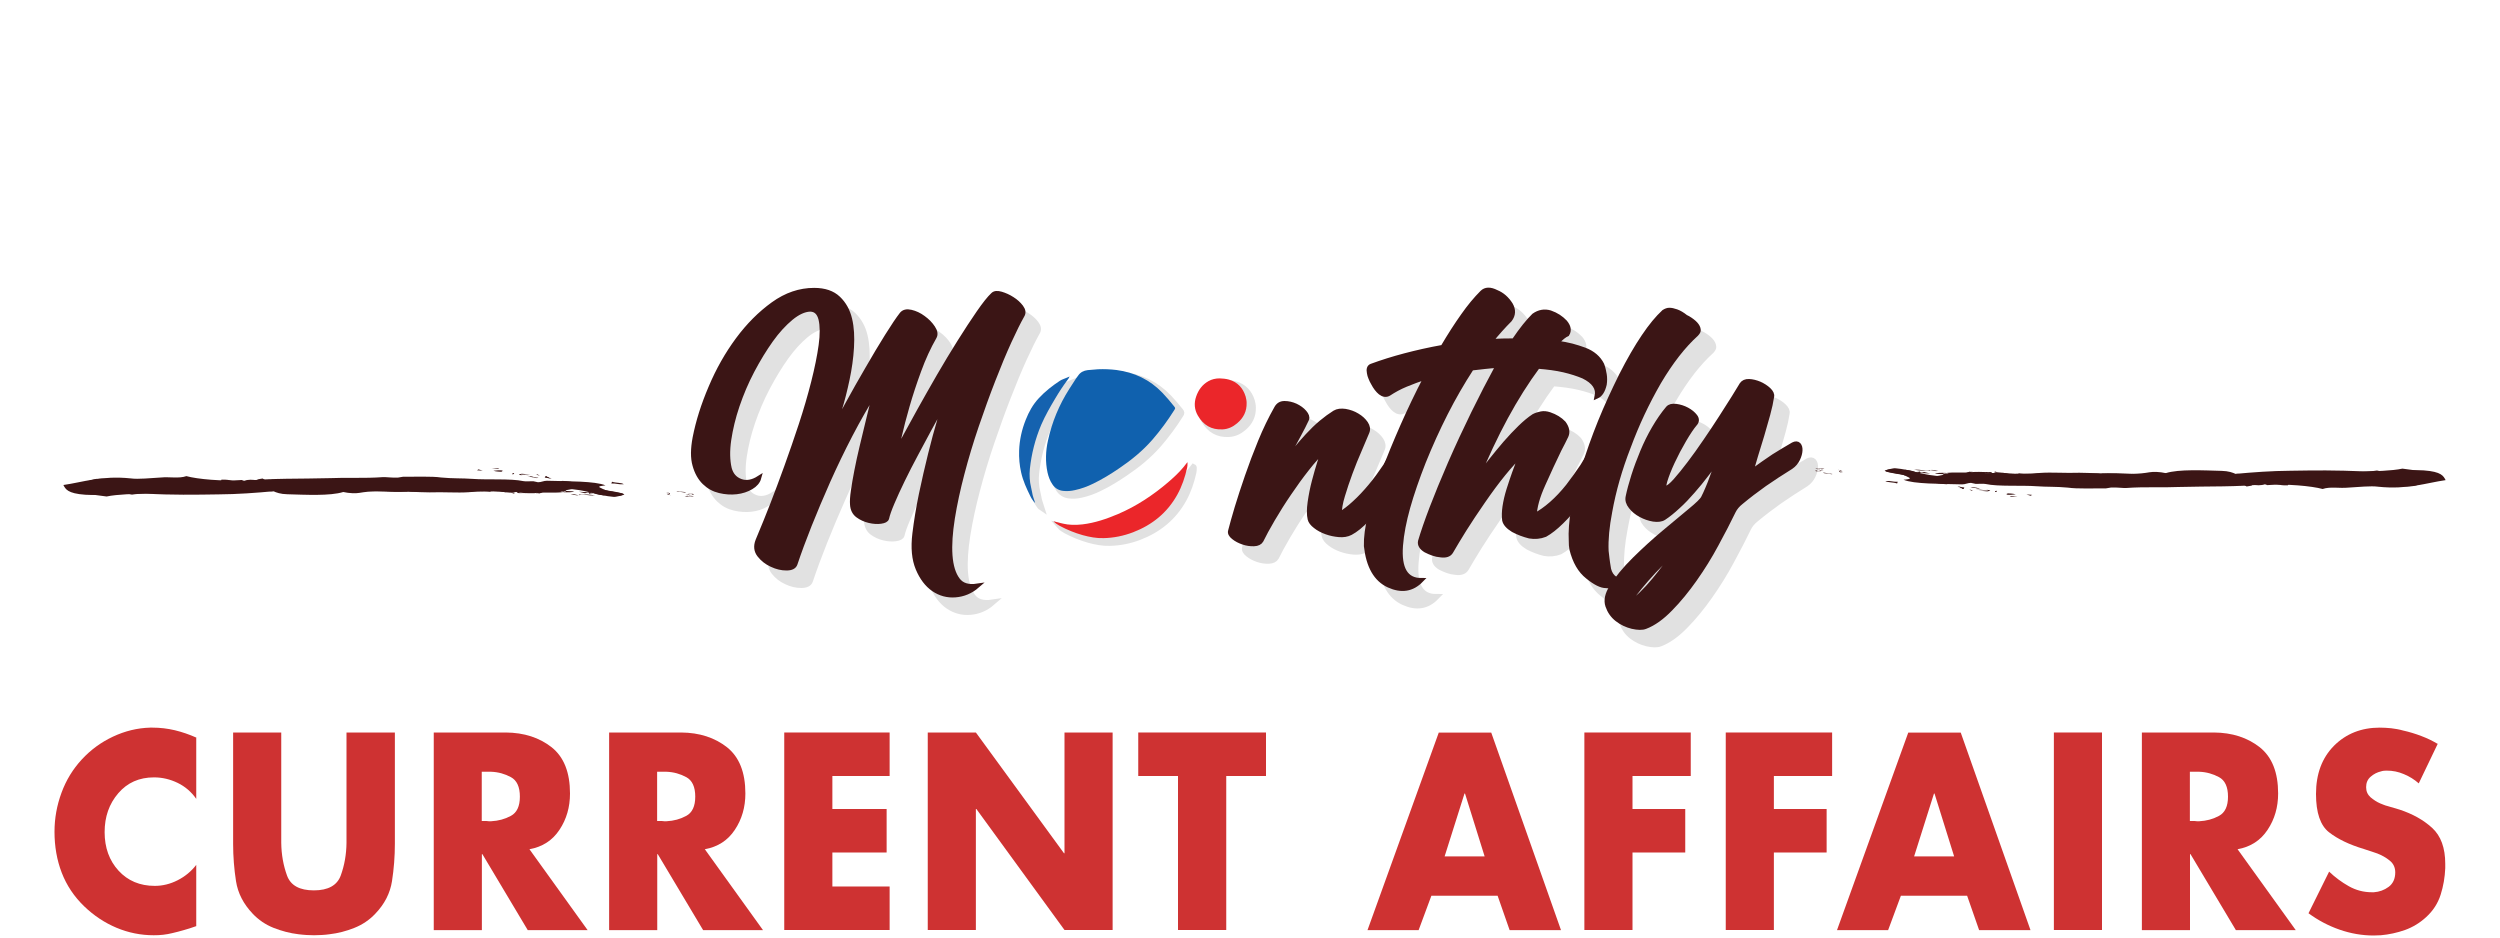 <svg version="1.1" id="Layer_1" xmlns="http://www.w3.org/2000/svg" xmlns:xlink="http://www.w3.org/1999/xlink" x="0px" y="0px"
     viewBox="0 0 200 75" style="enable-background:new 0 0 200 50;" xml:space="preserve">
<style type="text/css">
	.st0{fill:#CE3232;stroke:#CE3232;stroke-width:0.8`82;stroke-linecap:round;stroke-linejoin:round;stroke-miterlimit:10;}
	.st1{opacity:0.12;}
	.st2{stroke:#000000;stroke-width:0.478;stroke-miterlimit:10;}
	.st3{fill:#3B1515;stroke:#3B1515;stroke-width:0.359;stroke-miterlimit:10;}
	.st4{fill:#1061AE;}
	.st5{fill:#EB262A;}
	.st6{fill:#1562AF;}
	.st7{fill:#3B1515;}
</style>
    <g>
	<g>
		<path class="st0" d="M15.7,58.98v4.93c-0.39-0.56-0.89-0.99-1.49-1.28c-0.6-0.29-1.23-0.44-1.89-0.44c-1.18,0-2.13,0.42-2.86,1.27
			c-0.73,0.85-1.09,1.88-1.09,3.11c0,1.24,0.37,2.27,1.11,3.08c0.74,0.81,1.71,1.22,2.9,1.22c0.63,0,1.24-0.15,1.83-0.45
			c0.59-0.3,1.09-0.71,1.49-1.23v4.9c-0.35,0.13-0.69,0.23-1,0.32c-0.31,0.09-0.62,0.17-0.92,0.24c-0.24,0.06-0.47,0.1-0.72,0.13
			c-0.24,0.03-0.49,0.04-0.76,0.04c-1.03,0-2.03-0.2-2.98-0.6c-0.95-0.4-1.81-0.97-2.58-1.71c-0.81-0.78-1.41-1.68-1.8-2.69
			c-0.39-1.01-0.58-2.11-0.58-3.28c0-1.08,0.19-2.12,0.56-3.12c0.37-1.01,0.91-1.89,1.62-2.66c0.71-0.77,1.54-1.38,2.5-1.83
			c0.96-0.45,1.94-0.69,2.97-0.72c0.03,0,0.06,0,0.09,0c0.03,0,0.06,0,0.09,0c0.62,0,1.21,0.07,1.8,0.21
			c0.58,0.14,1.16,0.34,1.72,0.59V58.98z"/>
        <path class="st0" d="M31.59,58.6v8.89c0,1.03-0.08,2.03-0.23,3c-0.15,0.96-0.59,1.83-1.33,2.6c-0.47,0.5-1.03,0.88-1.68,1.14
			c-0.65,0.26-1.31,0.43-1.99,0.51c-0.21,0.03-0.42,0.05-0.63,0.06c-0.21,0.01-0.41,0.02-0.61,0.02c-0.2,0-0.4-0.01-0.61-0.02
			c-0.21-0.01-0.42-0.04-0.63-0.06c-0.68-0.08-1.35-0.26-1.99-0.51c-0.65-0.26-1.21-0.64-1.68-1.14c-0.73-0.77-1.18-1.63-1.33-2.6
			c-0.15-0.96-0.23-1.96-0.23-2.98V58.6h3.85v8.32c0,0.1,0,0.19,0,0.26c0,0.08,0,0.16,0,0.24c0.01,0.95,0.17,1.82,0.46,2.62
			c0.29,0.8,1.01,1.19,2.15,1.19c1.14,0,1.86-0.4,2.15-1.19c0.29-0.8,0.45-1.67,0.46-2.62c0-0.08,0-0.16,0-0.24
			c0-0.08,0-0.16,0-0.24V58.6H31.59z"/>
        <path class="st0" d="M42.35,67.93l4.66,6.48h-4.79l-3.63-6.08h-0.04v6.08h-3.85V58.6h5.76c1.47,0.01,2.69,0.41,3.67,1.18
			c0.98,0.78,1.47,2.01,1.47,3.7c0,1.09-0.28,2.06-0.84,2.9c-0.56,0.85-1.36,1.37-2.41,1.56V67.93z M38.54,65.68h0.37
			c0.07,0.01,0.13,0.02,0.2,0.02c0.07,0,0.12,0,0.18,0c0.58-0.03,1.1-0.17,1.58-0.43c0.48-0.26,0.72-0.77,0.72-1.54
			c0-0.78-0.24-1.3-0.72-1.56c-0.48-0.26-1.01-0.41-1.58-0.43c-0.05,0-0.11,0-0.18,0c-0.07,0-0.13,0-0.2,0h-0.37V65.68z"/>
        <path class="st0" d="M56.38,67.93l4.66,6.48h-4.79l-3.63-6.08h-0.04v6.08h-3.85V58.6h5.76c1.47,0.01,2.69,0.41,3.67,1.18
			c0.98,0.78,1.47,2.01,1.47,3.7c0,1.09-0.28,2.06-0.84,2.9c-0.56,0.85-1.36,1.37-2.41,1.56V67.93z M52.57,65.68h0.37
			c0.07,0.01,0.13,0.02,0.2,0.02c0.07,0,0.12,0,0.18,0c0.58-0.03,1.1-0.17,1.58-0.43c0.48-0.26,0.72-0.77,0.72-1.54
			c0-0.78-0.24-1.3-0.72-1.56c-0.48-0.26-1.01-0.41-1.58-0.43c-0.05,0-0.11,0-0.18,0c-0.07,0-0.13,0-0.2,0h-0.37V65.68z"/>
        <path class="st0" d="M66.59,62.08v2.64h4.34v3.48h-4.34v2.72h4.58v3.48h-8.43V58.6h8.43v3.48H66.59z"/>
        <path class="st0" d="M74.22,58.6h3.85l7.05,9.66h0.04V58.6h3.85v15.8h-3.85l-7.05-9.68h-0.04v9.68h-3.85V58.6z"/>
        <path class="st0" d="M98.09,74.4h-3.85V62.08h-3.18V58.6h10.22v3.48h-3.18V74.4z"/>
        <path class="st0" d="M114.51,71.66l-1.02,2.75h-4.09l5.7-15.8h4.2l5.58,15.8h-4.11l-0.96-2.75H114.51z M117.2,63.48h-0.04
			l-1.59,5.03h3.2L117.2,63.48z"/>
        <path class="st0" d="M130.6,62.08v2.64h4.22v3.48h-4.22v6.2h-3.85V58.6h8.51v3.48H130.6z"/>
        <path class="st0" d="M141.91,62.08v2.64h4.22v3.48h-4.22v6.2h-3.85V58.6h8.51v3.48H141.91z"/>
        <path class="st0" d="M152.07,71.66l-1.02,2.75h-4.09l5.7-15.8h4.2l5.58,15.8h-4.11l-0.96-2.75H152.07z M154.76,63.48h-0.04
			l-1.59,5.03h3.2L154.76,63.48z"/>
        <path class="st0" d="M168.16,74.4h-3.85V58.6h3.85V74.4z"/>
        <path class="st0" d="M179,67.93l4.66,6.48h-4.79l-3.63-6.08h-0.04v6.08h-3.85V58.6h5.76c1.47,0.01,2.69,0.41,3.67,1.18
			c0.98,0.78,1.47,2.01,1.47,3.7c0,1.09-0.28,2.06-0.84,2.9c-0.56,0.85-1.36,1.37-2.41,1.56V67.93z M175.19,65.68h0.37
			c0.07,0.01,0.13,0.02,0.2,0.02c0.07,0,0.12,0,0.18,0c0.58-0.03,1.1-0.17,1.58-0.43c0.48-0.26,0.72-0.77,0.72-1.54
			c0-0.78-0.24-1.3-0.72-1.56c-0.48-0.26-1.01-0.41-1.58-0.43c-0.05,0-0.11,0-0.18,0c-0.07,0-0.13,0-0.2,0h-0.37V65.68z"/>
        <path class="st0" d="M195.03,59.48l-1.53,3.19c-0.35-0.31-0.75-0.56-1.19-0.74c-0.44-0.19-0.89-0.28-1.37-0.28
			c-0.07,0-0.14,0-0.22,0.01c-0.08,0.01-0.16,0.02-0.24,0.05c-0.3,0.07-0.58,0.21-0.82,0.42c-0.25,0.21-0.37,0.49-0.37,0.84
			c0,0.34,0.12,0.6,0.35,0.81c0.24,0.2,0.49,0.37,0.77,0.49c0.1,0.04,0.21,0.08,0.3,0.12c0.1,0.04,0.19,0.07,0.28,0.09l0.98,0.29
			c1.03,0.34,1.9,0.82,2.6,1.46c0.7,0.64,1.05,1.6,1.05,2.88c0,0.06,0,0.11,0,0.17c0,0.06,0,0.11,0,0.17
			c-0.03,0.73-0.15,1.44-0.37,2.13c-0.22,0.69-0.61,1.29-1.16,1.79c-0.5,0.46-1.06,0.8-1.69,1.03c-0.63,0.22-1.27,0.36-1.93,0.42
			c-0.1,0-0.21,0-0.3,0.01c-0.1,0.01-0.19,0.01-0.28,0.01c-0.93,0-1.84-0.16-2.73-0.47c-0.89-0.31-1.72-0.75-2.48-1.31l1.65-3.33
			c0.48,0.46,1.01,0.85,1.58,1.17c0.57,0.32,1.18,0.48,1.84,0.48c0.03,0,0.05,0,0.08,0c0.03,0,0.05,0,0.08,0
			c0.43-0.03,0.83-0.17,1.18-0.43c0.35-0.26,0.53-0.65,0.53-1.16c0-0.39-0.15-0.71-0.44-0.94c-0.29-0.24-0.63-0.43-0.99-0.57
			c-0.16-0.06-0.31-0.11-0.47-0.16c-0.16-0.05-0.3-0.09-0.43-0.14c-0.03-0.01-0.06-0.02-0.09-0.03c-0.03-0.01-0.06-0.02-0.09-0.03
			c-1.17-0.35-2.1-0.8-2.79-1.34c-0.69-0.54-1.04-1.56-1.04-3.06c0-1.61,0.48-2.89,1.44-3.86c0.96-0.96,2.18-1.45,3.66-1.45
			c0.3,0,0.61,0.02,0.92,0.05c0.31,0.04,0.63,0.09,0.94,0.18c0.5,0.11,0.99,0.26,1.46,0.44c0.48,0.18,0.91,0.39,1.31,0.63V59.48z"/>
	</g>
</g>
    <g>
	<g>
		<g class="st1">
			<g>
				<path class="st2" d="M79.36,48.21c-0.52,0.45-1.11,0.69-1.75,0.74c-0.64,0.05-1.22-0.11-1.75-0.47
					c-0.52-0.36-0.94-0.91-1.25-1.65c-0.31-0.74-0.4-1.67-0.26-2.8c0.12-0.99,0.29-2.04,0.52-3.15c0.23-1.11,0.48-2.17,0.73-3.19
					c0.25-1.02,0.5-1.93,0.74-2.74c0.24-0.81,0.44-1.4,0.6-1.79c-0.1,0.16-0.28,0.47-0.54,0.93c-0.26,0.47-0.56,1.01-0.89,1.62
					c-0.33,0.61-0.68,1.27-1.06,1.98c-0.38,0.71-0.73,1.39-1.05,2.05c-0.32,0.66-0.6,1.26-0.83,1.81c-0.23,0.54-0.38,0.96-0.44,1.25
					c-0.04,0.14-0.2,0.22-0.48,0.26c-0.28,0.04-0.59,0.02-0.93-0.06c-0.34-0.08-0.65-0.22-0.92-0.42c-0.27-0.2-0.42-0.5-0.44-0.89
					c-0.02-0.25,0-0.62,0.07-1.09c0.07-0.48,0.16-1.01,0.28-1.62c0.12-0.6,0.25-1.23,0.41-1.88c0.16-0.65,0.31-1.27,0.45-1.87
					c0.15-0.59,0.28-1.13,0.39-1.6c0.12-0.48,0.21-0.83,0.29-1.06c-0.72,1.15-1.4,2.34-2.04,3.57c-0.64,1.23-1.23,2.46-1.78,3.69
					c-0.54,1.22-1.04,2.4-1.49,3.53c-0.45,1.13-0.83,2.16-1.14,3.09c-0.08,0.23-0.31,0.35-0.7,0.35s-0.78-0.09-1.18-0.28
					c-0.4-0.18-0.73-0.44-0.99-0.77c-0.26-0.33-0.31-0.72-0.13-1.17c0.45-1.07,0.84-2.04,1.18-2.91c0.34-0.87,0.71-1.87,1.11-2.97
					c0.4-1.11,0.79-2.24,1.17-3.39c0.38-1.16,0.71-2.29,0.99-3.39s0.48-2.09,0.6-2.96c0.12-0.86,0.11-1.56-0.01-2.08
					c-0.13-0.52-0.41-0.79-0.86-0.79c-0.47,0.02-0.97,0.25-1.52,0.7c-0.54,0.45-1.08,1.03-1.6,1.76s-1.02,1.55-1.5,2.46
					c-0.48,0.91-0.87,1.84-1.19,2.78c-0.32,0.94-0.54,1.86-0.67,2.74c-0.13,0.88-0.11,1.65,0.04,2.29c0.14,0.51,0.43,0.84,0.89,1.01
					c0.46,0.17,0.95,0.08,1.47-0.25c-0.08,0.29-0.29,0.54-0.63,0.74c-0.34,0.2-0.73,0.33-1.17,0.38c-0.44,0.05-0.89,0.02-1.35-0.09
					c-0.47-0.11-0.87-0.33-1.22-0.67c-0.35-0.34-0.61-0.8-0.77-1.38c-0.17-0.58-0.16-1.32,0.01-2.21c0.25-1.28,0.67-2.62,1.27-4.02
					c0.59-1.4,1.31-2.67,2.16-3.82c0.85-1.15,1.79-2.09,2.83-2.84c1.04-0.75,2.13-1.12,3.28-1.12c0.84,0,1.48,0.22,1.94,0.66
					c0.46,0.44,0.76,0.99,0.92,1.66c0.16,0.67,0.2,1.43,0.15,2.27c-0.06,0.85-0.17,1.69-0.35,2.54c-0.18,0.85-0.38,1.65-0.61,2.4
					c-0.23,0.76-0.44,1.39-0.61,1.89c0.31-0.62,0.72-1.4,1.24-2.33c0.51-0.93,1.04-1.87,1.59-2.81c0.54-0.94,1.06-1.81,1.56-2.61
					c0.5-0.8,0.89-1.38,1.18-1.75c0.16-0.19,0.4-0.25,0.74-0.17c0.34,0.08,0.67,0.23,0.99,0.47c0.32,0.23,0.58,0.5,0.77,0.79
					c0.19,0.29,0.23,0.53,0.12,0.73c-0.47,0.82-0.88,1.71-1.24,2.7c-0.36,0.98-0.67,1.92-0.93,2.83c-0.26,0.9-0.47,1.71-0.63,2.42
					c-0.16,0.71-0.27,1.21-0.35,1.5c0.12-0.23,0.35-0.67,0.7-1.31c0.35-0.64,0.76-1.39,1.24-2.26c0.48-0.86,1-1.78,1.56-2.75
					c0.56-0.97,1.12-1.89,1.66-2.75c0.54-0.86,1.05-1.64,1.52-2.32c0.47-0.68,0.85-1.16,1.14-1.43c0.14-0.14,0.35-0.16,0.66-0.07
					c0.3,0.09,0.6,0.22,0.89,0.41c0.29,0.18,0.53,0.4,0.71,0.64c0.18,0.24,0.22,0.46,0.1,0.66c-0.29,0.51-0.64,1.21-1.05,2.11
					c-0.41,0.9-0.84,1.93-1.28,3.07c-0.45,1.15-0.89,2.37-1.33,3.66c-0.44,1.29-0.82,2.56-1.15,3.82c-0.33,1.25-0.59,2.45-0.77,3.58
					c-0.18,1.14-0.25,2.13-0.19,2.97c0.06,0.84,0.26,1.5,0.6,1.95C78.11,48.15,78.64,48.32,79.36,48.21z"/>
                <path class="st2" d="M113.02,36.84c0.06-0.14,0.16-0.19,0.31-0.17c0.15,0.02,0.29,0.07,0.44,0.15c0.15,0.08,0.27,0.17,0.36,0.28
					c0.1,0.11,0.14,0.19,0.12,0.25c-0.27,0.56-0.61,1.19-1.01,1.87c-0.4,0.68-0.83,1.34-1.28,1.97c-0.46,0.63-0.92,1.2-1.4,1.7
					c-0.48,0.51-0.92,0.86-1.33,1.08c-0.27,0.14-0.58,0.19-0.93,0.16c-0.35-0.03-0.69-0.1-1.02-0.22c-0.33-0.12-0.62-0.27-0.87-0.47
					c-0.25-0.19-0.4-0.39-0.44-0.58c-0.08-0.33-0.08-0.78,0-1.34c0.08-0.56,0.19-1.13,0.34-1.69c0.15-0.56,0.29-1.07,0.44-1.53
					c0.15-0.46,0.25-0.75,0.31-0.89c-0.39,0.33-0.83,0.81-1.31,1.43c-0.49,0.62-0.97,1.28-1.44,1.98c-0.48,0.7-0.91,1.39-1.31,2.07
					c-0.4,0.68-0.7,1.24-0.92,1.69c-0.1,0.17-0.29,0.27-0.58,0.28c-0.29,0.01-0.58-0.03-0.87-0.13c-0.29-0.1-0.55-0.23-0.77-0.41
					c-0.22-0.17-0.31-0.35-0.25-0.52c0.12-0.47,0.29-1.08,0.52-1.85c0.23-0.77,0.51-1.6,0.82-2.51c0.31-0.9,0.66-1.83,1.05-2.78
					c0.39-0.95,0.82-1.84,1.28-2.65c0.14-0.27,0.35-0.41,0.66-0.41c0.3,0,0.6,0.07,0.89,0.2c0.29,0.14,0.53,0.31,0.71,0.52
					c0.18,0.21,0.25,0.4,0.19,0.55c-0.19,0.41-0.4,0.82-0.63,1.24c-0.22,0.42-0.44,0.81-0.64,1.17c-0.2,0.36-0.38,0.68-0.52,0.95
					c-0.15,0.27-0.23,0.46-0.25,0.55c0.31-0.45,0.65-0.89,1.01-1.34c0.36-0.45,0.72-0.86,1.08-1.25c0.36-0.39,0.72-0.74,1.09-1.05
					c0.37-0.31,0.73-0.57,1.08-0.79c0.23-0.14,0.52-0.17,0.86-0.12c0.34,0.06,0.66,0.17,0.95,0.35c0.29,0.17,0.52,0.38,0.69,0.63
					c0.16,0.24,0.2,0.48,0.1,0.71c-0.16,0.39-0.36,0.87-0.61,1.44c-0.25,0.57-0.5,1.18-0.73,1.81c-0.23,0.63-0.44,1.24-0.61,1.82
					c-0.18,0.58-0.26,1.08-0.26,1.49c0.37-0.21,0.77-0.51,1.19-0.9c0.43-0.39,0.85-0.84,1.27-1.34c0.42-0.5,0.82-1.05,1.21-1.63
					C112.36,38.01,112.71,37.43,113.02,36.84z"/>
                <path class="st2" d="M128.67,37.13c0.14-0.17,0.3-0.23,0.5-0.17c0.19,0.02,0.38,0.12,0.55,0.29c0.16,0.17,0.2,0.37,0.15,0.58
					c-0.27,0.58-0.6,1.18-0.98,1.79c-0.38,0.61-0.83,1.24-1.35,1.88c-0.51,0.62-0.99,1.16-1.44,1.6c-0.46,0.45-0.89,0.79-1.3,1.02
					c-0.41,0.16-0.83,0.19-1.25,0.12c-0.47-0.12-0.9-0.28-1.31-0.5c-0.41-0.25-0.64-0.51-0.7-0.79c-0.04-0.33-0.03-0.69,0.03-1.09
					c0.06-0.4,0.16-0.85,0.32-1.36c0.16-0.5,0.31-0.95,0.45-1.34c0.15-0.39,0.28-0.74,0.39-1.05c0.04-0.1,0.07-0.17,0.1-0.23
					c0.03-0.06,0.04-0.12,0.04-0.17c-0.87,0.82-1.88,2.06-3.03,3.73c-0.58,0.84-1.08,1.59-1.5,2.26c-0.42,0.67-0.77,1.26-1.06,1.76
					c-0.14,0.25-0.42,0.35-0.84,0.29c-0.21-0.02-0.42-0.06-0.61-0.13c-0.19-0.07-0.39-0.15-0.58-0.25c-0.35-0.21-0.5-0.46-0.44-0.73
					c0.43-1.46,1.22-3.54,2.39-6.24c1.2-2.74,2.48-5.34,3.82-7.81c-0.35,0.02-0.7,0.05-1.05,0.09c-0.35,0.04-0.7,0.08-1.05,0.12
					c-0.76,1.17-1.45,2.37-2.08,3.61c-0.63,1.24-1.22,2.54-1.76,3.88c-0.52,1.32-0.94,2.54-1.25,3.64
					c-0.31,1.11-0.51,2.13-0.58,3.06c-0.14,1.85,0.41,2.77,1.63,2.77c-0.72,0.74-1.58,0.87-2.59,0.41
					c-1.03-0.47-1.63-1.52-1.81-3.15c-0.02-0.68,0.09-1.5,0.32-2.45c0.23-0.95,0.57-2.07,1.02-3.35c0.49-1.26,1.01-2.53,1.57-3.8
					c0.56-1.27,1.18-2.57,1.87-3.89c-0.56,0.17-1.1,0.37-1.6,0.58c-0.51,0.21-0.96,0.46-1.37,0.73c-0.21,0.12-0.44,0.09-0.67-0.09
					c-0.21-0.17-0.41-0.43-0.58-0.76c-0.08-0.14-0.15-0.27-0.2-0.41c-0.06-0.14-0.1-0.27-0.12-0.41c-0.06-0.29,0-0.48,0.18-0.55
					c0.84-0.31,1.73-0.59,2.68-0.84c0.95-0.25,1.96-0.48,3.03-0.67c0.56-0.95,1.1-1.79,1.62-2.52c0.51-0.73,1.02-1.34,1.53-1.85
					c0.27-0.27,0.65-0.28,1.14-0.03c0.47,0.19,0.84,0.52,1.14,0.99c0.25,0.43,0.23,0.84-0.06,1.22c-0.51,0.51-1.02,1.08-1.54,1.72
					c0.33-0.02,0.65-0.03,0.96-0.04c0.31-0.01,0.61-0.01,0.9-0.01c0.6-0.89,1.14-1.56,1.6-2.01c0.41-0.29,0.85-0.37,1.31-0.23
					c0.49,0.17,0.88,0.43,1.19,0.76c0.29,0.35,0.35,0.67,0.17,0.96c-0.1,0.04-0.22,0.12-0.36,0.23s-0.31,0.27-0.48,0.47
					c0.45,0.06,0.85,0.14,1.21,0.23c0.36,0.1,0.69,0.2,1.01,0.32c0.66,0.25,1.13,0.65,1.4,1.19c0.1,0.27,0.16,0.53,0.2,0.79
					c0.04,0.25,0.04,0.52,0,0.79c-0.12,0.51-0.32,0.83-0.61,0.96c0.14-0.64-0.22-1.18-1.08-1.6c-0.45-0.19-0.97-0.36-1.57-0.5
					c-0.6-0.14-1.29-0.23-2.07-0.29c-1.79,2.41-3.42,5.42-4.9,9.03c0.7-0.97,1.47-1.94,2.3-2.91c0.41-0.47,0.8-0.88,1.18-1.25
					c0.38-0.37,0.74-0.67,1.09-0.9c0.19-0.1,0.39-0.16,0.6-0.2c0.2-0.04,0.42-0.02,0.66,0.06c0.47,0.16,0.85,0.39,1.14,0.7
					c0.27,0.37,0.34,0.71,0.2,1.02c-0.08,0.16-0.16,0.33-0.25,0.51c-0.09,0.18-0.19,0.38-0.31,0.6c-0.21,0.45-0.43,0.9-0.64,1.35
					c-0.21,0.46-0.43,0.93-0.64,1.41c-0.45,0.99-0.68,1.83-0.7,2.51c0.91-0.49,1.81-1.27,2.68-2.36c0.43-0.56,0.81-1.1,1.15-1.6
					C128.09,38.12,128.39,37.62,128.67,37.13z"/>
                <path class="st2" d="M130.44,48.24c-0.08,0.02-0.18,0.02-0.31,0.01c-0.13-0.01-0.29-0.02-0.48-0.04c-0.37,0-0.86-0.24-1.46-0.73
					c-0.6-0.47-1.03-1.2-1.28-2.21c-0.02-0.1-0.03-0.2-0.04-0.32c-0.01-0.12-0.01-0.23-0.01-0.35c-0.04-0.72,0.02-1.56,0.19-2.54
					c0.17-0.97,0.44-2.07,0.83-3.29c0.37-1.22,0.81-2.45,1.31-3.69c0.5-1.23,1.07-2.47,1.69-3.72c0.62-1.22,1.22-2.26,1.79-3.1
					c0.57-0.85,1.11-1.5,1.62-1.97c0.16-0.1,0.3-0.15,0.44-0.15c0.16,0,0.34,0.04,0.57,0.12c0.22,0.08,0.47,0.22,0.74,0.44
					l0.18,0.09c0.52,0.31,0.81,0.62,0.84,0.93c0.02,0.1-0.04,0.21-0.17,0.35c-1.03,0.93-2.03,2.21-3,3.85
					c-0.95,1.65-1.76,3.37-2.42,5.16c-0.7,1.79-1.19,3.52-1.49,5.19c-0.23,1.19-0.33,2.23-0.29,3.15c0.02,0.16,0.04,0.35,0.07,0.6
					c0.03,0.24,0.07,0.53,0.13,0.86c0.16,0.66,0.66,1,1.52,1.02C131.13,48.12,130.81,48.24,130.44,48.24z"/>
                <path class="st2" d="M144.63,36.9c0.19-0.1,0.34-0.09,0.44,0.01c0.1,0.11,0.14,0.26,0.13,0.47c-0.01,0.2-0.07,0.43-0.19,0.68
					c-0.12,0.25-0.3,0.47-0.55,0.64c-0.76,0.47-1.46,0.93-2.11,1.38c-0.65,0.46-1.28,0.94-1.88,1.44c-0.27,0.21-0.48,0.46-0.61,0.73
					c-0.39,0.8-0.84,1.68-1.37,2.65c-0.52,0.97-1.1,1.9-1.72,2.78c-0.62,0.88-1.27,1.68-1.95,2.37c-0.68,0.7-1.35,1.18-2.01,1.43
					c-0.25,0.1-0.6,0.09-1.05-0.01c-0.45-0.11-0.85-0.3-1.21-0.58c-0.36-0.28-0.61-0.64-0.76-1.08c-0.15-0.44-0.04-0.94,0.31-1.5
					c0.45-0.72,1.06-1.46,1.84-2.23c0.78-0.77,1.56-1.48,2.35-2.14c0.79-0.66,1.49-1.24,2.1-1.75c0.61-0.5,0.97-0.85,1.06-1.05
					c0.1-0.19,0.21-0.44,0.34-0.74c0.13-0.3,0.25-0.61,0.36-0.93c0.12-0.32,0.23-0.63,0.35-0.93c0.12-0.3,0.2-0.56,0.26-0.77
					c-0.29,0.49-0.63,0.98-1.01,1.47c-0.38,0.5-0.76,0.97-1.15,1.41c-0.39,0.45-0.78,0.86-1.18,1.22c-0.4,0.37-0.77,0.67-1.12,0.9
					c-0.21,0.14-0.5,0.17-0.85,0.12c-0.35-0.06-0.68-0.17-1.01-0.35c-0.32-0.17-0.59-0.39-0.8-0.66c-0.21-0.26-0.29-0.53-0.23-0.8
					c0.1-0.49,0.25-1.04,0.45-1.68c0.2-0.63,0.44-1.27,0.71-1.92c0.27-0.65,0.58-1.28,0.93-1.88c0.35-0.6,0.72-1.14,1.11-1.6
					c0.14-0.16,0.35-0.21,0.66-0.17c0.3,0.04,0.59,0.13,0.87,0.28c0.28,0.15,0.5,0.33,0.66,0.54c0.16,0.21,0.15,0.42-0.03,0.61
					c-0.23,0.27-0.52,0.7-0.86,1.28c-0.34,0.58-0.65,1.17-0.92,1.75c-0.27,0.58-0.47,1.09-0.6,1.52c-0.13,0.43-0.1,0.62,0.07,0.58
					c0.18-0.04,0.43-0.24,0.76-0.61c0.33-0.37,0.7-0.83,1.11-1.37c0.41-0.54,0.84-1.14,1.28-1.79c0.45-0.65,0.86-1.28,1.25-1.88
					c0.39-0.6,0.73-1.14,1.03-1.62c0.3-0.48,0.51-0.82,0.63-1.03c0.12-0.17,0.31-0.26,0.58-0.25c0.27,0.01,0.55,0.08,0.84,0.2
					c0.29,0.13,0.54,0.29,0.74,0.48c0.2,0.19,0.29,0.38,0.25,0.55c-0.06,0.41-0.16,0.88-0.31,1.43c-0.15,0.54-0.31,1.1-0.48,1.68
					c-0.17,0.57-0.34,1.12-0.5,1.63c-0.16,0.52-0.28,0.95-0.38,1.3c0.72-0.52,1.32-0.95,1.81-1.27
					C143.57,37.53,144.09,37.21,144.63,36.9z M131.49,49.72c0.31-0.23,0.64-0.52,0.99-0.86c0.35-0.34,0.69-0.71,1.03-1.12
					c0.34-0.41,0.67-0.83,0.98-1.25c0.31-0.43,0.58-0.85,0.82-1.25c-0.35,0.33-0.74,0.71-1.18,1.15s-0.85,0.87-1.22,1.3
					c-0.38,0.43-0.7,0.83-0.98,1.19C131.66,49.25,131.51,49.53,131.49,49.72z"/>
			</g>
		</g>
        <g>
			<g>
				<path class="st3" d="M78.18,46.87c-0.52,0.45-1.11,0.69-1.75,0.74c-0.64,0.05-1.22-0.11-1.75-0.47
					c-0.52-0.36-0.94-0.91-1.25-1.65c-0.31-0.74-0.4-1.67-0.26-2.8c0.12-0.99,0.29-2.04,0.52-3.15c0.23-1.11,0.48-2.17,0.73-3.19
					c0.25-1.02,0.5-1.93,0.74-2.74c0.24-0.81,0.44-1.4,0.6-1.79c-0.1,0.16-0.28,0.47-0.54,0.93c-0.26,0.47-0.56,1.01-0.89,1.62
					c-0.33,0.61-0.68,1.27-1.06,1.98c-0.38,0.71-0.73,1.39-1.05,2.05c-0.32,0.66-0.6,1.26-0.83,1.81c-0.23,0.54-0.38,0.96-0.44,1.25
					c-0.04,0.14-0.2,0.22-0.48,0.26c-0.28,0.04-0.59,0.02-0.93-0.06c-0.34-0.08-0.65-0.22-0.92-0.42c-0.27-0.2-0.42-0.5-0.44-0.89
					c-0.02-0.25,0-0.62,0.07-1.09c0.07-0.48,0.16-1.01,0.28-1.62c0.12-0.6,0.25-1.23,0.41-1.88c0.16-0.65,0.31-1.27,0.45-1.87
					c0.15-0.59,0.28-1.13,0.39-1.6c0.12-0.48,0.21-0.83,0.29-1.06c-0.72,1.15-1.4,2.34-2.04,3.57c-0.64,1.23-1.23,2.46-1.78,3.69
					c-0.54,1.22-1.04,2.4-1.49,3.53c-0.45,1.13-0.83,2.16-1.14,3.09c-0.08,0.23-0.31,0.35-0.7,0.35c-0.39,0-0.78-0.09-1.18-0.28
					c-0.4-0.18-0.73-0.44-0.99-0.77c-0.26-0.33-0.31-0.72-0.13-1.17c0.45-1.07,0.84-2.04,1.18-2.91c0.34-0.87,0.71-1.87,1.11-2.97
					c0.4-1.11,0.79-2.24,1.17-3.39c0.38-1.16,0.71-2.29,0.99-3.39c0.28-1.11,0.48-2.09,0.6-2.96c0.12-0.86,0.11-1.56-0.01-2.08
					c-0.13-0.52-0.41-0.79-0.86-0.79c-0.47,0.02-0.97,0.25-1.52,0.7c-0.54,0.45-1.08,1.03-1.6,1.76c-0.52,0.73-1.02,1.55-1.5,2.46
					c-0.48,0.91-0.87,1.84-1.19,2.78c-0.32,0.94-0.54,1.86-0.67,2.74c-0.13,0.88-0.11,1.65,0.04,2.29c0.14,0.51,0.43,0.84,0.89,1.01
					c0.46,0.17,0.95,0.08,1.47-0.25c-0.08,0.29-0.29,0.54-0.63,0.74c-0.34,0.2-0.73,0.33-1.17,0.38c-0.44,0.05-0.89,0.02-1.35-0.09
					c-0.47-0.11-0.87-0.33-1.22-0.67c-0.35-0.34-0.61-0.8-0.77-1.38c-0.17-0.58-0.16-1.32,0.01-2.21c0.25-1.28,0.67-2.62,1.27-4.02
					c0.59-1.4,1.31-2.67,2.16-3.82c0.85-1.15,1.79-2.09,2.83-2.84c1.04-0.75,2.13-1.12,3.28-1.12c0.84,0,1.48,0.22,1.94,0.66
					c0.46,0.44,0.76,0.99,0.92,1.66c0.16,0.67,0.2,1.43,0.15,2.27s-0.17,1.69-0.35,2.54c-0.18,0.85-0.38,1.65-0.61,2.4
					c-0.23,0.76-0.44,1.39-0.61,1.89c0.31-0.62,0.72-1.4,1.24-2.33c0.51-0.93,1.04-1.87,1.59-2.81c0.54-0.94,1.06-1.81,1.56-2.61
					c0.5-0.8,0.89-1.38,1.18-1.75c0.16-0.19,0.4-0.25,0.74-0.17c0.34,0.08,0.67,0.23,0.99,0.47c0.32,0.23,0.58,0.5,0.77,0.79
					c0.19,0.29,0.23,0.53,0.12,0.73c-0.47,0.82-0.88,1.71-1.24,2.7c-0.36,0.98-0.67,1.92-0.93,2.83c-0.26,0.9-0.47,1.71-0.63,2.42
					c-0.16,0.71-0.27,1.21-0.35,1.5c0.12-0.23,0.35-0.67,0.7-1.31c0.35-0.64,0.76-1.39,1.24-2.26c0.48-0.86,1-1.78,1.56-2.75
					c0.56-0.97,1.12-1.89,1.66-2.75c0.54-0.86,1.05-1.64,1.52-2.32c0.47-0.68,0.85-1.16,1.14-1.43c0.14-0.14,0.35-0.16,0.66-0.07
					c0.3,0.09,0.6,0.22,0.89,0.41c0.29,0.18,0.53,0.4,0.71,0.64c0.18,0.24,0.22,0.46,0.1,0.66c-0.29,0.51-0.64,1.21-1.05,2.11
					c-0.41,0.9-0.84,1.93-1.28,3.07c-0.45,1.15-0.89,2.37-1.33,3.66c-0.44,1.29-0.82,2.56-1.15,3.82c-0.33,1.25-0.59,2.45-0.77,3.58
					c-0.18,1.14-0.25,2.13-0.19,2.97c0.06,0.84,0.26,1.5,0.6,1.95C76.93,46.81,77.46,46.98,78.18,46.87z"/>
                <path class="st3" d="M111.84,35.5c0.06-0.14,0.16-0.19,0.31-0.17c0.15,0.02,0.29,0.07,0.44,0.15c0.15,0.08,0.27,0.17,0.36,0.28
					c0.1,0.11,0.14,0.19,0.12,0.25c-0.27,0.56-0.61,1.19-1.01,1.87c-0.4,0.68-0.83,1.34-1.28,1.97c-0.46,0.63-0.92,1.2-1.4,1.7
					c-0.48,0.51-0.92,0.86-1.33,1.08c-0.27,0.14-0.58,0.19-0.93,0.16c-0.35-0.03-0.69-0.1-1.02-0.22c-0.33-0.12-0.62-0.27-0.87-0.47
					c-0.25-0.19-0.4-0.39-0.44-0.58c-0.08-0.33-0.08-0.78,0-1.34c0.08-0.56,0.19-1.13,0.34-1.69c0.15-0.56,0.29-1.07,0.44-1.53
					c0.15-0.46,0.25-0.75,0.31-0.89c-0.39,0.33-0.83,0.81-1.31,1.43c-0.49,0.62-0.97,1.28-1.44,1.98c-0.48,0.7-0.91,1.39-1.31,2.07
					c-0.4,0.68-0.7,1.24-0.92,1.69c-0.1,0.17-0.29,0.27-0.58,0.28c-0.29,0.01-0.58-0.03-0.87-0.13c-0.29-0.1-0.55-0.23-0.77-0.41
					c-0.22-0.17-0.31-0.35-0.25-0.52c0.12-0.47,0.29-1.08,0.52-1.85c0.23-0.77,0.51-1.6,0.82-2.51c0.31-0.9,0.66-1.83,1.05-2.78
					c0.39-0.95,0.82-1.84,1.28-2.65c0.14-0.27,0.35-0.41,0.66-0.41c0.3,0,0.6,0.07,0.89,0.2c0.29,0.14,0.53,0.31,0.71,0.52
					c0.18,0.21,0.25,0.4,0.19,0.55c-0.19,0.41-0.4,0.82-0.63,1.24c-0.22,0.42-0.44,0.81-0.64,1.17c-0.2,0.36-0.38,0.68-0.52,0.95
					c-0.15,0.27-0.23,0.46-0.25,0.55c0.31-0.45,0.65-0.89,1.01-1.34c0.36-0.45,0.72-0.86,1.08-1.25c0.36-0.39,0.72-0.74,1.09-1.05
					c0.37-0.31,0.73-0.57,1.08-0.79c0.23-0.14,0.52-0.17,0.86-0.12c0.34,0.06,0.66,0.17,0.95,0.35c0.29,0.17,0.52,0.38,0.69,0.63
					c0.16,0.24,0.2,0.48,0.1,0.71c-0.16,0.39-0.36,0.87-0.61,1.44c-0.25,0.57-0.5,1.18-0.73,1.81c-0.23,0.63-0.44,1.24-0.61,1.82
					c-0.18,0.58-0.26,1.08-0.26,1.49c0.37-0.21,0.77-0.51,1.19-0.9c0.43-0.39,0.85-0.84,1.27-1.34c0.42-0.5,0.82-1.05,1.21-1.63
					C111.17,36.67,111.52,36.08,111.84,35.5z"/>
                <path class="st3" d="M127.48,35.79c0.14-0.17,0.3-0.23,0.5-0.17c0.19,0.02,0.38,0.12,0.55,0.29c0.16,0.17,0.2,0.37,0.15,0.58
					c-0.27,0.58-0.6,1.18-0.98,1.79c-0.38,0.61-0.83,1.24-1.35,1.88c-0.51,0.62-0.99,1.16-1.44,1.6c-0.46,0.45-0.89,0.79-1.3,1.02
					c-0.41,0.16-0.83,0.19-1.25,0.12c-0.47-0.12-0.9-0.28-1.31-0.5c-0.41-0.25-0.64-0.51-0.7-0.79c-0.04-0.33-0.03-0.69,0.03-1.09
					c0.06-0.4,0.16-0.85,0.32-1.36c0.16-0.5,0.31-0.95,0.45-1.34c0.15-0.39,0.28-0.74,0.39-1.05c0.04-0.1,0.07-0.17,0.1-0.23
					c0.03-0.06,0.04-0.12,0.04-0.17c-0.87,0.82-1.88,2.06-3.03,3.73c-0.58,0.84-1.08,1.59-1.5,2.26c-0.42,0.67-0.77,1.26-1.06,1.76
					c-0.14,0.25-0.42,0.35-0.84,0.29c-0.21-0.02-0.42-0.06-0.61-0.13c-0.19-0.07-0.39-0.15-0.58-0.25c-0.35-0.21-0.5-0.46-0.44-0.73
					c0.43-1.46,1.22-3.54,2.39-6.24c1.2-2.74,2.48-5.34,3.82-7.81c-0.35,0.02-0.7,0.05-1.05,0.09c-0.35,0.04-0.7,0.08-1.05,0.12
					c-0.76,1.17-1.45,2.37-2.08,3.61c-0.63,1.24-1.22,2.54-1.76,3.88c-0.52,1.32-0.94,2.54-1.25,3.64
					c-0.31,1.11-0.51,2.13-0.58,3.06c-0.14,1.85,0.41,2.77,1.63,2.77c-0.72,0.74-1.58,0.87-2.59,0.41
					c-1.03-0.47-1.63-1.52-1.81-3.15c-0.02-0.68,0.09-1.5,0.32-2.45c0.23-0.95,0.57-2.07,1.02-3.35c0.49-1.26,1.01-2.53,1.57-3.8
					c0.56-1.27,1.18-2.57,1.87-3.89c-0.56,0.17-1.1,0.37-1.6,0.58c-0.51,0.21-0.96,0.46-1.37,0.73c-0.21,0.12-0.44,0.09-0.67-0.09
					c-0.21-0.17-0.41-0.43-0.58-0.76c-0.08-0.14-0.15-0.27-0.2-0.41c-0.06-0.14-0.1-0.27-0.12-0.41c-0.06-0.29,0-0.48,0.18-0.55
					c0.84-0.31,1.73-0.59,2.68-0.84c0.95-0.25,1.96-0.48,3.03-0.67c0.56-0.95,1.1-1.79,1.62-2.52c0.51-0.73,1.02-1.34,1.53-1.85
					c0.27-0.27,0.65-0.28,1.14-0.03c0.47,0.19,0.84,0.52,1.14,0.99c0.25,0.43,0.23,0.84-0.06,1.22c-0.51,0.51-1.02,1.08-1.54,1.72
					c0.33-0.02,0.65-0.03,0.96-0.04c0.31-0.01,0.61-0.01,0.9-0.01c0.6-0.89,1.14-1.56,1.6-2.01c0.41-0.29,0.85-0.37,1.31-0.23
					c0.49,0.17,0.88,0.43,1.19,0.76c0.29,0.35,0.35,0.67,0.17,0.96c-0.1,0.04-0.22,0.12-0.36,0.23s-0.31,0.27-0.48,0.47
					c0.45,0.06,0.85,0.14,1.21,0.23c0.36,0.1,0.69,0.2,1.01,0.32c0.66,0.25,1.13,0.65,1.4,1.19c0.1,0.27,0.16,0.53,0.2,0.79
					c0.04,0.25,0.04,0.52,0,0.79c-0.12,0.51-0.32,0.83-0.61,0.96c0.14-0.64-0.22-1.18-1.08-1.6c-0.45-0.19-0.97-0.36-1.57-0.5
					c-0.6-0.14-1.29-0.23-2.07-0.29c-1.79,2.41-3.42,5.42-4.9,9.03c0.7-0.97,1.47-1.94,2.3-2.91c0.41-0.47,0.8-0.88,1.18-1.25
					c0.38-0.37,0.74-0.67,1.09-0.9c0.19-0.1,0.39-0.16,0.6-0.2c0.2-0.04,0.42-0.02,0.66,0.06c0.47,0.16,0.85,0.39,1.14,0.7
					c0.27,0.37,0.34,0.71,0.2,1.02c-0.08,0.16-0.16,0.33-0.25,0.51c-0.09,0.18-0.19,0.38-0.31,0.6c-0.21,0.45-0.43,0.9-0.64,1.35
					c-0.21,0.46-0.43,0.93-0.64,1.41c-0.45,0.99-0.68,1.83-0.7,2.51c0.91-0.49,1.81-1.27,2.68-2.36c0.43-0.56,0.81-1.1,1.15-1.6
					C126.9,36.77,127.21,36.28,127.48,35.79z"/>
                <path class="st3" d="M129.26,46.9c-0.08,0.02-0.18,0.02-0.31,0.01c-0.13-0.01-0.29-0.02-0.48-0.04c-0.37,0-0.86-0.24-1.46-0.73
					c-0.6-0.47-1.03-1.2-1.28-2.21c-0.02-0.1-0.03-0.2-0.04-0.32c-0.01-0.12-0.01-0.23-0.01-0.35c-0.04-0.72,0.02-1.56,0.19-2.54
					c0.17-0.97,0.44-2.07,0.83-3.29c0.37-1.22,0.81-2.45,1.31-3.69c0.5-1.23,1.07-2.47,1.69-3.72c0.62-1.22,1.22-2.26,1.79-3.1
					c0.57-0.85,1.11-1.5,1.62-1.97c0.16-0.1,0.3-0.15,0.44-0.15c0.16,0,0.34,0.04,0.57,0.12c0.22,0.08,0.47,0.22,0.74,0.44
					l0.18,0.09c0.52,0.31,0.81,0.62,0.84,0.93c0.02,0.1-0.04,0.21-0.17,0.35c-1.03,0.93-2.03,2.21-3,3.85
					c-0.95,1.65-1.76,3.37-2.42,5.16c-0.7,1.79-1.19,3.52-1.49,5.19c-0.23,1.19-0.33,2.23-0.29,3.15c0.02,0.16,0.04,0.35,0.07,0.6
					c0.03,0.24,0.07,0.53,0.13,0.86c0.16,0.66,0.66,1,1.52,1.02C129.95,46.78,129.63,46.9,129.26,46.9z"/>
                <path class="st3" d="M143.45,35.56c0.19-0.1,0.34-0.09,0.44,0.01c0.1,0.11,0.14,0.26,0.13,0.47c-0.01,0.2-0.07,0.43-0.19,0.68
					c-0.12,0.25-0.3,0.47-0.55,0.64c-0.76,0.47-1.46,0.93-2.11,1.38c-0.65,0.46-1.28,0.94-1.88,1.44c-0.27,0.21-0.48,0.46-0.61,0.73
					c-0.39,0.8-0.84,1.68-1.37,2.65c-0.52,0.97-1.1,1.9-1.72,2.78c-0.62,0.88-1.27,1.68-1.95,2.37c-0.68,0.7-1.35,1.18-2.01,1.43
					c-0.25,0.1-0.6,0.09-1.05-0.01c-0.45-0.11-0.85-0.3-1.21-0.58c-0.36-0.28-0.61-0.64-0.76-1.08s-0.04-0.94,0.31-1.5
					c0.45-0.72,1.06-1.46,1.84-2.23c0.78-0.77,1.56-1.48,2.35-2.14c0.79-0.66,1.49-1.24,2.1-1.75c0.61-0.5,0.97-0.85,1.06-1.05
					c0.1-0.19,0.21-0.44,0.34-0.74c0.13-0.3,0.25-0.61,0.36-0.93c0.12-0.32,0.23-0.63,0.35-0.93c0.12-0.3,0.2-0.56,0.26-0.77
					c-0.29,0.49-0.63,0.98-1.01,1.47c-0.38,0.5-0.76,0.97-1.15,1.41c-0.39,0.45-0.78,0.86-1.18,1.22c-0.4,0.37-0.77,0.67-1.12,0.9
					c-0.21,0.14-0.5,0.17-0.85,0.12c-0.35-0.06-0.68-0.17-1.01-0.35c-0.32-0.17-0.59-0.39-0.8-0.66c-0.21-0.26-0.29-0.53-0.23-0.8
					c0.1-0.49,0.25-1.04,0.45-1.68c0.2-0.63,0.44-1.27,0.71-1.92c0.27-0.65,0.58-1.28,0.93-1.88c0.35-0.6,0.72-1.14,1.11-1.6
					c0.14-0.16,0.35-0.21,0.66-0.17c0.3,0.04,0.59,0.13,0.87,0.28c0.28,0.15,0.5,0.33,0.66,0.54c0.16,0.21,0.15,0.42-0.03,0.61
					c-0.23,0.27-0.52,0.7-0.86,1.28c-0.34,0.58-0.65,1.17-0.92,1.75c-0.27,0.58-0.47,1.09-0.6,1.52c-0.13,0.43-0.1,0.62,0.07,0.58
					c0.18-0.04,0.43-0.24,0.76-0.61c0.33-0.37,0.7-0.83,1.11-1.37c0.41-0.54,0.84-1.14,1.28-1.79c0.45-0.65,0.86-1.28,1.25-1.88
					c0.39-0.6,0.73-1.14,1.03-1.62c0.3-0.48,0.51-0.82,0.63-1.03c0.12-0.17,0.31-0.26,0.58-0.25c0.27,0.01,0.55,0.08,0.84,0.2
					c0.29,0.13,0.54,0.29,0.74,0.48c0.2,0.19,0.29,0.38,0.25,0.55c-0.06,0.41-0.16,0.88-0.31,1.43c-0.15,0.54-0.31,1.1-0.48,1.68
					c-0.17,0.57-0.34,1.12-0.5,1.63c-0.16,0.52-0.28,0.95-0.38,1.3c0.72-0.52,1.32-0.95,1.81-1.27
					C142.39,36.19,142.91,35.87,143.45,35.56z M130.31,48.38c0.31-0.23,0.64-0.52,0.99-0.86c0.35-0.34,0.69-0.71,1.03-1.12
					c0.34-0.41,0.67-0.83,0.98-1.25c0.31-0.43,0.58-0.85,0.82-1.25c-0.35,0.33-0.74,0.71-1.18,1.15c-0.44,0.44-0.85,0.87-1.22,1.3
					c-0.38,0.43-0.7,0.83-0.98,1.19C130.47,47.91,130.33,48.19,130.31,48.38z"/>
			</g>
		</g>
	</g>
        <g>
		<g class="st1">
			<g>
				<path class="st2" d="M88.35,29.91c0.49-0.02,0.98,0,1.47,0.06c1.43,0.19,2.66,0.77,3.67,1.82c0.33,0.35,0.64,0.71,0.94,1.09
					c0.1,0.13,0.11,0.15,0.01,0.3c-0.53,0.84-1.11,1.63-1.76,2.38c-0.78,0.89-1.69,1.63-2.67,2.29c-0.66,0.45-1.33,0.86-2.05,1.21
					c-0.47,0.23-0.96,0.41-1.47,0.52c-0.31,0.07-0.63,0.1-0.95,0.06c-0.35-0.04-0.63-0.21-0.83-0.5c-0.21-0.29-0.33-0.63-0.41-0.98
					c-0.18-0.85-0.15-1.71,0.04-2.56c0.32-1.47,0.89-2.84,1.7-4.11c0.16-0.24,0.31-0.49,0.47-0.73c0.07-0.12,0.16-0.22,0.24-0.34
					c0.18-0.27,0.44-0.4,0.76-0.44C87.78,29.96,88.06,29.93,88.35,29.91z"/>
                <path class="st2" d="M84.78,42.08c0.23,0.06,0.47,0.12,0.7,0.18c0.53,0.13,1.07,0.13,1.62,0.07c1-0.12,1.93-0.44,2.85-0.83
					c1.47-0.63,2.78-1.5,3.99-2.53c0.44-0.38,0.87-0.77,1.24-1.22c0.1-0.12,0.2-0.25,0.3-0.38c0.04,0.02,0.02,0.06,0.02,0.08
					c0.01,0.12-0.01,0.24-0.03,0.35c-0.17,0.75-0.41,1.48-0.79,2.16c-0.8,1.44-2,2.41-3.53,3c-0.76,0.29-1.54,0.45-2.35,0.47
					c-0.58,0.02-1.14-0.09-1.69-0.24c-0.64-0.18-1.25-0.43-1.83-0.74C85.1,42.35,84.92,42.24,84.78,42.08z"/>
                <path class="st2" d="M100.23,32.59c0.02,0.68-0.25,1.22-0.77,1.65c-0.33,0.28-0.72,0.46-1.15,0.48
					c-0.89,0.05-1.54-0.34-1.98-1.1c-0.28-0.48-0.32-1-0.14-1.52c0.18-0.53,0.49-0.96,0.99-1.24c0.27-0.15,0.57-0.22,0.89-0.22
					c0.25,0.01,0.5,0.03,0.75,0.1c0.69,0.2,1.12,0.67,1.33,1.35C100.19,32.26,100.23,32.42,100.23,32.59z"/>
                <path class="st2" d="M83.31,40.6c-0.09-0.06-0.13-0.13-0.18-0.2c-0.08-0.1-0.14-0.21-0.2-0.33c-0.3-0.61-0.59-1.23-0.74-1.91
					c-0.13-0.57-0.18-1.15-0.16-1.74c0.03-0.85,0.21-1.67,0.53-2.47c0.25-0.64,0.58-1.23,1.05-1.73c0.49-0.53,1.06-0.98,1.67-1.38
					c0.16-0.1,0.35-0.16,0.53-0.24c0.08-0.03,0.16-0.07,0.26-0.11c-0.05,0.11-0.1,0.18-0.15,0.25c-0.36,0.48-0.69,0.98-0.99,1.49
					c-0.41,0.69-0.81,1.38-1.13,2.12c-0.48,1.13-0.78,2.31-0.91,3.53c-0.05,0.5-0.02,1.01,0.1,1.5c0.03,0.12,0.06,0.25,0.08,0.38
					C83.11,40.05,83.22,40.31,83.31,40.6z"/>
			</g>
		</g>
            <g>
			<path class="st4" d="M87.85,29.54c0.49-0.02,0.98,0,1.47,0.06c1.43,0.19,2.66,0.77,3.67,1.82c0.33,0.35,0.64,0.71,0.94,1.09
				c0.1,0.13,0.11,0.15,0.01,0.3c-0.53,0.84-1.11,1.63-1.76,2.38c-0.78,0.89-1.69,1.63-2.67,2.29c-0.66,0.45-1.33,0.86-2.05,1.21
				c-0.47,0.23-0.96,0.41-1.47,0.52c-0.31,0.07-0.63,0.1-0.95,0.06c-0.35-0.04-0.63-0.21-0.83-0.5c-0.21-0.29-0.33-0.63-0.41-0.98
				c-0.18-0.85-0.15-1.71,0.04-2.56c0.32-1.47,0.89-2.84,1.7-4.11c0.16-0.24,0.31-0.49,0.47-0.73c0.07-0.12,0.16-0.22,0.24-0.34
				c0.18-0.27,0.44-0.4,0.76-0.44C87.28,29.58,87.56,29.56,87.85,29.54z"/>
                <path class="st5" d="M84.28,41.7c0.23,0.06,0.47,0.12,0.7,0.18c0.53,0.13,1.07,0.13,1.62,0.07c1-0.12,1.93-0.44,2.85-0.83
				c1.47-0.63,2.78-1.5,3.99-2.53c0.44-0.38,0.87-0.77,1.24-1.22c0.1-0.12,0.2-0.25,0.3-0.38C95.02,37,95,37.04,95,37.07
				c0.01,0.12-0.01,0.24-0.03,0.35c-0.17,0.75-0.41,1.48-0.79,2.16c-0.8,1.44-2,2.41-3.53,3c-0.76,0.29-1.54,0.45-2.35,0.47
				c-0.58,0.02-1.14-0.09-1.69-0.24c-0.64-0.18-1.25-0.43-1.83-0.74C84.6,41.97,84.42,41.86,84.28,41.7z"/>
                <path class="st5" d="M99.73,32.22c0.02,0.68-0.25,1.22-0.77,1.65c-0.33,0.28-0.72,0.46-1.15,0.48c-0.89,0.05-1.54-0.34-1.98-1.1
				c-0.28-0.48-0.32-1-0.14-1.52c0.18-0.53,0.49-0.96,0.99-1.24c0.27-0.15,0.57-0.22,0.89-0.22c0.25,0.01,0.5,0.03,0.75,0.1
				c0.69,0.2,1.12,0.67,1.33,1.35C99.69,31.89,99.73,32.05,99.73,32.22z"/>
                <path class="st6" d="M82.81,40.23c-0.09-0.06-0.13-0.13-0.18-0.2c-0.08-0.1-0.14-0.21-0.2-0.33c-0.3-0.61-0.59-1.23-0.74-1.91
				c-0.13-0.57-0.18-1.15-0.16-1.74c0.03-0.85,0.21-1.67,0.53-2.47c0.25-0.64,0.58-1.23,1.05-1.73c0.49-0.53,1.06-0.98,1.67-1.38
				c0.16-0.11,0.35-0.16,0.53-0.24c0.08-0.03,0.16-0.07,0.26-0.11c-0.05,0.11-0.1,0.18-0.15,0.25c-0.36,0.48-0.69,0.98-0.99,1.49
				c-0.41,0.69-0.81,1.38-1.13,2.12c-0.48,1.13-0.78,2.31-0.91,3.53c-0.05,0.5-0.02,1.01,0.1,1.5c0.03,0.12,0.06,0.25,0.08,0.38
				C82.61,39.68,82.72,39.93,82.81,40.23z"/>
		</g>
	</g>
</g>
    <g>
	<g>
		<g>
			<g>
				<g>
					<path class="st7" d="M47.99,39c0.15,0.07,0.23,0.11,0.36,0.19c0.48,0.11,1.38,0.2,1.6,0.36c-0.02,0.05-0.74,0.23-0.86,0.2
						c-1.3-0.12-1.85-0.46-3.28-0.61c-0.12-0.03-0.56,0.1-0.99,0.17c0,0,0.12,0.03,0.27,0.05c-0.59,0.1-1.49,0.01-2.21,0.07
						c0.15,0.04,0.15,0.04,0.24,0.08c-0.57-0.2-1.79-0.14-2.68-0.13c-0.18-0.02-0.3-0.05-0.43-0.08c-0.81,0.04-1.6-0.02-2.57,0.08
						c-0.82,0.06-1.99-0.03-3.07,0.01c-1.86-0.02-3.92-0.26-5.62,0.04c-0.28,0.05-0.81,0.04-1.29-0.07
						c-1.06,0.33-3.03,0.22-4.48,0.18c-0.53-0.01-0.89-0.14-1.1-0.24c-1.4,0.13-2.9,0.24-4.37,0.25c-1.88,0.03-3.76,0.06-5.83-0.06
						c-0.29-0.01-0.83,0.03-1.12,0.08c-0.13-0.03-0.25-0.05-0.37-0.08c-1.2,0.01-2.32,0.15-3.36,0.09c-1.44-0.1-1.59-0.46-1.76-0.78
						c1.54-0.22,3.05-0.77,5.37-0.53c0.64,0.09,1.61-0.03,2.43-0.07c0.69-0.07,1.44,0.1,2.04-0.11c0.86,0.24,2.93,0.43,4.44,0.31
						c0.12,0.03-0.02,0.05,0.2,0.08c2.12-0.24,4.49-0.16,6.92-0.23c1.22-0.06,2.66,0.03,4.16-0.08c0.14-0.02,0.78,0.06,1.19,0.04
						c0.14-0.02,0.28-0.05,0.42-0.07c1.06,0.01,2.29-0.05,3.05,0.06c0.9,0.09,1.72,0.05,2.5,0.11c1.17,0.09,3.08-0.04,4.08,0.18
						c0.12,0.03,0.53,0.01,0.8,0.01c0.12,0.03,0.25,0.05,0.37,0.08c0.27,0,0.44-0.12,0.71-0.12c1.72,0.05,3.86,0.02,4.69,0.37
						C48.31,38.85,47.76,38.89,47.99,39z"/>
                    <path class="st7" d="M55.01,39.65c-0.07,0.05,0.19,0.06,0.36,0.06c-0.14-0.05-0.23-0.12-0.54-0.16l0.48,0.02
						c0.25-0.12-0.47-0.04-0.19-0.09c0.26,0.01,0.47,0.04,0.34,0.1c-0.04-0.03-0.16-0.01-0.31-0.02c-0.03,0.08,0.23,0.12,0.37,0.17
						l-0.74-0.01L55.01,39.65z"/>
                    <path class="st7" d="M53.35,39.5l0.16,0.01c0.07-0.05-0.08-0.08-0.23-0.12c0.67,0.08,0,0.16,0.4,0.24
						C53.69,39.6,53.28,39.55,53.35,39.5z"/>
                    <path class="st7" d="M54.22,39.28c0.29,0.11,0.58,0.02,0.65,0.14l-0.76-0.12L54.22,39.28z"/>
                    <path class="st7" d="M49.19,39.32c-0.23,0.04-0.11,0.02-0.48,0l0.53,0.01L49.19,39.32z"/>
                    <path class="st7" d="M38.5,39.2c0.3,0.07,0.54,0.14,1.02,0.16C39.04,39.36,38.6,39.22,38.5,39.2z"/>
                    <path class="st7" d="M33.77,38.8c0.01-0.04-0.14-0.05,0.08-0.07c0.1,0.02-0.04,0.12,0.3,0.07L33.77,38.8z"/>
                    <path class="st7" d="M33.38,38.59l-0.21-0.08C33.16,38.52,33.24,38.56,33.38,38.59z"/>
                    <path class="st7" d="M46.38,39.61l-0.03-0.02c-0.02,0-0.05,0.01-0.07,0.02C46.3,39.6,46.34,39.61,46.38,39.61z"/>
                    <path class="st7" d="M45.65,39.54l0.51,0.09c0.04-0.01,0.08-0.02,0.11-0.02C45.94,39.58,46.05,39.5,45.65,39.54z"/>
                    <path class="st7" d="M46.29,39.54l0.06,0.04c0.44-0.07,0.63,0.09,1.25,0.05C47.14,39.55,46.67,39.54,46.29,39.54z"/>
                    <path class="st7" d="M46.8,39.46l0.18-0.05c0.16,0.01,0.14,0.05,0.14,0.07l0.33-0.02c0.13-0.08-0.87-0.1-1.14-0.12L46.8,39.46z
						"/>
                    <path class="st7" d="M49.91,38.74c0,0-0.01,0-0.01,0C49.9,38.74,49.9,38.74,49.91,38.74C49.91,38.74,49.91,38.74,49.91,38.74z"
                    />
                    <path class="st7" d="M48.96,38.54l-0.05,0.14c0.43-0.02,0.51,0.09,0.98,0.06c0,0,0.01,0,0.01,0
						C49.74,38.6,49.29,38.65,48.96,38.54z"/>
                    <path class="st7" d="M45.06,39.38c0.43,0.01,0.74,0.01,0.88-0.07l-0.79-0.04C45.45,39.34,45.13,39.33,45.06,39.38z"/>
                    <path class="st7" d="M44.4,39.1l0.38-0.01l-0.16-0.05C44.6,39.07,44.53,39.09,44.4,39.1z"/>
                    <path class="st7" d="M44.61,39.05c0.02-0.02-0.04-0.04-0.18-0.05L44.61,39.05z"/>
                    <path class="st7" d="M45.36,38.94c-0.24-0.1-0.22,0.02-0.64-0.01C44.69,39.04,45.15,38.94,45.36,38.94z"/>
                    <polygon class="st7" points="43.62,38.89 43.48,38.81 43.45,38.92 					"/>
                    <path class="st7" d="M40.49,39.33c0.4-0.09-0.24-0.1-0.27-0.15L40.49,39.33z"/>
                    <path class="st7" d="M43.16,38.65l0.13,0.1l0.07-0.05c0.11,0,0.27-0.01,0.36,0.04C43.81,38.62,43.36,38.68,43.16,38.65z"/>
                    <line class="st7" x1="41.53" y1="38.89" x2="41.13" y2="38.83"/>
                    <path class="st7" d="M44.12,38.31c0.01-0.04-0.59-0.17,0.1-0.13c-0.26-0.01-0.64-0.01-0.4-0.09c-0.43-0.01-0.03,0.1-0.32,0.15
						C43.73,38.18,43.91,38.29,44.12,38.31z"/>
                    <path class="st7" d="M43.08,38.22c-0.21-0.02-0.46-0.06-0.58-0.02C42.71,38.2,42.9,38.29,43.08,38.22z"/>
                    <polygon class="st7" points="42.89,37.97 43.19,38.06 43.01,37.95 					"/>
                    <line class="st7" x1="38.72" y1="38.67" x2="38.73" y2="38.81"/>
                    <path class="st7" d="M41.67,37.97l0.75-0.01l-0.67-0.06c-0.41,0.06-0.21,0.1,0.08,0.13C41.74,38.02,41.68,38,41.67,37.97z"/>
                    <path class="st7" d="M42.46,38.15l0.23-0.04c0.01-0.02-0.33-0.02-0.62-0.05C42.26,38.08,42.44,38.11,42.46,38.15z"/>
                    <path class="st7" d="M42.07,38.06c-0.08-0.01-0.17-0.02-0.25-0.03C41.89,38.04,41.98,38.05,42.07,38.06z"/>
                    <path class="st7" d="M36.89,38.73l0.69,0.02C37.32,38.72,37.11,38.72,36.89,38.73z"/>
                    <path class="st7" d="M41.12,37.85l-0.11,0l-0.03,0.1C41.2,37.93,41.11,37.87,41.12,37.85z"/>
                    <path class="st7" d="M40.22,37.65c-0.19-0.06-0.59,0-0.75,0.01c0.24,0.08,0.51,0.07,0.82,0.09
						C39.98,37.73,40.21,37.69,40.22,37.65z"/>
                    <path class="st7" d="M39.3,37.51l0.64,0.01C39.82,37.41,39.57,37.51,39.3,37.51z"/>
                    <path class="st7" d="M38.28,37.55c-0.06,0.01-0.01,0.04-0.13,0.06c0.09,0.04,0.31,0.02,0.47,0.04L38.28,37.55z"/>
                    <path class="st7" d="M43.76,38.61c-0.19,0-0.37,0.01-0.53,0.01c0.26,0.03,0.52,0.05,0.78,0.07
						C43.93,38.66,43.85,38.63,43.76,38.61z"/>
                    <path class="st7" d="M8.53,39.72c0.81-0.18,2.33-0.21,3.17-0.24c1.38,0.02,3.1-0.18,4.71-0.22L16.4,39.3
						c1.26,0.06,2.9-0.05,4.29-0.05l-0.08-0.06c-0.23-0.01-0.54-0.01-0.36-0.08c0.31,0.02,0.73,0.05,0.82,0.09l0.24-0.08
						c0.2,0.04,0.03,0.23,0.58,0.17c0.33-0.19,1.24,0.14,1.26-0.1c0.22,0.14,0.74,0.02,1.01,0.03l-0.19-0.11
						c0.57,0.06,1.1,0.22,1.38,0.19c0.7-0.02,1.66-0.03,2.43-0.08c0.17,0.13-0.8,0-0.31,0.13c1.46-0.23,3.49,0.1,5.24-0.02
						c-0.05-0.01-0.21-0.02-0.09-0.04c0.34,0.1,0.8,0,1.37,0.06c-0.08-0.08-0.82-0.09-1.09-0.11c0.17-0.21,0.14,0.05,0.86-0.01
						c-0.05-0.01-0.15-0.03-0.14-0.05c0.71-0.04,0.28,0.13,0.82,0.09l-0.3-0.07c0.53,0.01,0.17-0.03,0.77-0.07
						c-0.09,0.11,0.2,0.2,0.36,0.21c0.07-0.05,0.64-0.01,0.57-0.12c0.73,0.23,0.93-0.06,1.61,0.15c0.3-0.09-0.29-0.11-0.26-0.19
						c0.71-0.06,0.23,0.12,0.49,0.15c0.23-0.04,1.15-0.08,1.55,0.01l0.03-0.08c0.61,0.09,1.62,0.11,1.85,0.23
						c0.25-0.12-0.23-0.12-0.65-0.12c-0.09-0.06,0.35-0.1,0.56-0.08c-0.11,0-0.14-0.05-0.26-0.01c-0.03-0.07,0.28-0.03,0.39-0.05
						c0.74,0.03-0.28,0.05,0.02,0.09c0.28-0.03,0.96-0.01,0.68-0.12c0.59,0,0.23,0.12,0.54,0.16c-0.46-0.08-0.61,0.09-0.96-0.01
						c-0.12,0.04-0.08,0.07,0.07,0.1c0.49-0.03,1.42,0.07,1.4-0.05l0.24,0.08l0.24-0.08l0.1,0.02c-0.23-0.12-0.69-0.17-0.87-0.28
						c-0.04-0.05,0.28-0.03,0.44-0.04l0.13,0.1c0.42,0.03,0.32-0.17,0.9-0.13c-0.36,0.12,0.64,0.18,1.03,0.27
						c0.44-0.21-0.05-0.17,0.32-0.35c0.43,0.01,1.08-0.05,1.59,0.02c-1.23,0,0.59,0.15-0.39,0.22c0.21,0.02,0.38-0.01,0.59,0
						c0.16,0.17-0.31,0.13-0.03,0.26l0.09-0.11c0.29,0.09,0.47,0.21,1.04,0.25c0.07-0.05,0.36-0.12,0.61-0.09
						c0.08,0.08,0.12,0.12,0.66,0.12c1.03-0.22-1.03-0.29-1.23-0.49c-1.48-0.06-1.52-0.58-3.36-0.7c-0.29,0.07-0.19,0.09-0.73,0.13
						c-0.38,0.18,0.8,0.16,1.14,0.27c-0.17,0.03-0.34,0.06-0.49,0.03l0.17,0.13c-0.87,0.05-0.47-0.19-1.24-0.14l0.17-0.03
						l-0.44,0.04l0.1,0.02c-0.27,0.01-0.35,0.1-0.76,0.05l0.34-0.08c-0.23,0.06-0.29-0.09-0.62-0.05c0.18-0.05,0.24-0.11,0.35-0.11
						c-0.49-0.06-0.93-0.08-1.35-0.09c-1.46,0.06-2.87,0.01-4.26-0.1c0.06,0.02,0.13,0.03,0.17,0.04c-0.25,0.03-0.41-0.02-0.55-0.07
						c-0.26-0.02-0.52-0.05-0.78-0.07c-0.57,0.02-1.02,0.04-1.72,0.02c-0.03-0.06,0.01-0.08,0.1-0.09c-0.25,0.01-0.4,0.03-0.16,0.1
						c-0.43,0.02-0.62-0.05-0.94-0.05l0.73-0.11c-0.31-0.05-0.3,0.09-0.71,0.04c-0.65,0.03,0.29,0.11,0.2,0.2l-0.26-0.01l0.28,0.13
						c-0.57-0.04-0.86-0.15-1.1-0.22l0.41,0.05c0.15-0.14-0.69-0.02-0.87-0.1l0.06-0.01c-0.64-0.01,0.14,0.07-0.3,0.09l-0.76-0.12
						l0.13,0.1c-0.44,0.06-1.31-0.09-2.04-0.12c-0.42-0.03-0.98,0.05-1.52,0.07c0.1,0.02,0.31,0.05,0.24,0.08
						c-0.32,0-1.01,0-0.77-0.1l-0.45,0.08c-0.16,0-0.29-0.02-0.39-0.04l0.12,0.04l-0.54,0.03c0.01-0.02-0.19-0.06,0.08-0.07
						c-0.6-0.11-1.37,0.1-2.31,0.04l0.28-0.05c-0.56,0.08-0.61-0.09-1.22-0.03l0.14,0.07c-0.44,0.04-1.26-0.06-1.14-0.12
						c-0.06,0.19-0.25-0.06-0.51,0.11l-0.27-0.17c-0.28,0.05-0.56,0.08-0.37,0.16c-0.44-0.08-0.8-0.09-1.06,0.02c0,0-0.01,0-0.01,0
						c0,0-0.01,0-0.01,0l0,0c-0.1,0.01-0.53-0.02-0.34,0.06c-1.01,0-0.54-0.16-1.5-0.15l-0.04,0.12c-0.74-0.03-1.47,0.08-2.02,0.15
						l-0.07-0.1c-0.38,0.03,0.07,0.1-0.52,0.13c-0.08-0.02-0.16-0.05-0.14-0.08c-0.58,0.01-1.34-0.05-2.21-0.06
						c0.01-0.02,0.12-0.04,0.18-0.05c-0.38,0.01-0.98,0.05-1.42,0.09c-1-0.18-2.45-0.3-3.78-0.26c-1.03,0.25-1.7,0.55-1.8,0.85
						C6.13,39.36,7.17,39.56,8.53,39.72z"/>
				</g>
			</g>
		</g>
	</g>
        <g>
		<g>
			<g>
				<g>
					<path class="st7" d="M152.73,38.21c-0.15-0.07-0.23-0.11-0.36-0.19c-0.48-0.11-1.38-0.2-1.6-0.36c0.02-0.05,0.74-0.23,0.86-0.2
						c1.3,0.12,1.85,0.46,3.28,0.61c0.12,0.03,0.56-0.1,0.99-0.17c0,0-0.12-0.03-0.27-0.05c0.59-0.1,1.49-0.01,2.21-0.07
						c-0.15-0.04-0.15-0.04-0.24-0.08c0.57,0.2,1.79,0.14,2.68,0.13c0.18,0.02,0.3,0.05,0.43,0.08c0.81-0.04,1.6,0.02,2.57-0.08
						c0.82-0.06,1.99,0.03,3.07-0.01c1.86,0.02,3.92,0.26,5.62-0.04c0.28-0.05,0.81-0.04,1.29,0.07c1.06-0.33,3.03-0.22,4.48-0.18
						c0.53,0.01,0.89,0.14,1.1,0.24c1.4-0.13,2.9-0.24,4.37-0.25c1.88-0.03,3.76-0.06,5.83,0.06c0.29,0.01,0.83-0.03,1.12-0.08
						c0.13,0.03,0.25,0.05,0.37,0.08c1.2-0.01,2.32-0.15,3.36-0.09c1.44,0.1,1.59,0.46,1.76,0.78c-1.54,0.22-3.05,0.77-5.37,0.53
						c-0.64-0.09-1.61,0.03-2.43,0.07c-0.69,0.07-1.44-0.1-2.04,0.11c-0.86-0.24-2.93-0.43-4.44-0.31c-0.12-0.03,0.02-0.05-0.2-0.08
						c-2.12,0.24-4.49,0.16-6.92,0.23c-1.22,0.06-2.66-0.03-4.16,0.08c-0.14,0.02-0.78-0.06-1.19-0.04
						c-0.14,0.02-0.28,0.05-0.42,0.07c-1.06-0.01-2.29,0.05-3.05-0.06c-0.9-0.09-1.72-0.05-2.5-0.11c-1.17-0.09-3.08,0.04-4.08-0.18
						c-0.12-0.03-0.53-0.01-0.8-0.01c-0.12-0.03-0.25-0.05-0.37-0.08c-0.27,0-0.44,0.12-0.71,0.12c-1.72-0.05-3.86-0.02-4.69-0.37
						C152.42,38.37,152.97,38.32,152.73,38.21z"/>
                    <path class="st7" d="M145.72,37.56c0.07-0.05-0.19-0.06-0.36-0.06c0.14,0.05,0.23,0.12,0.54,0.16l-0.48-0.02
						c-0.25,0.12,0.47,0.04,0.19,0.09c-0.26-0.01-0.47-0.04-0.34-0.1c0.04,0.03,0.16,0.01,0.31,0.02c0.03-0.08-0.23-0.12-0.37-0.17
						l0.74,0.01L145.72,37.56z"/>
                    <path class="st7" d="M147.38,37.71l-0.16-0.01c-0.07,0.05,0.08,0.08,0.23,0.12c-0.67-0.08,0-0.16-0.4-0.24
						C147.03,37.61,147.45,37.66,147.38,37.71z"/>
                    <path class="st7" d="M146.5,37.94c-0.29-0.11-0.58-0.02-0.65-0.14l0.76,0.12L146.5,37.94z"/>
                    <path class="st7" d="M151.54,37.89c0.23-0.04,0.11-0.02,0.48,0l-0.53-0.01L151.54,37.89z"/>
                    <path class="st7" d="M162.23,38.01c-0.3-0.07-0.54-0.14-1.02-0.16C161.69,37.85,162.13,37.99,162.23,38.01z"/>
                    <path class="st7" d="M166.96,38.41c-0.01,0.04,0.14,0.05-0.08,0.07c-0.1-0.02,0.04-0.12-0.3-0.07L166.96,38.41z"/>
                    <path class="st7" d="M167.35,38.63l0.21,0.08C167.56,38.69,167.48,38.65,167.35,38.63z"/>
                    <path class="st7" d="M154.35,37.61l0.03,0.02c0.02,0,0.05-0.01,0.07-0.02C154.42,37.61,154.39,37.61,154.35,37.61z"/>
                    <path class="st7" d="M155.07,37.68l-0.51-0.09c-0.04,0.01-0.08,0.02-0.11,0.02C154.79,37.64,154.67,37.71,155.07,37.68z"/>
                    <path class="st7" d="M154.44,37.67l-0.06-0.04c-0.44,0.07-0.63-0.09-1.25-0.05C153.59,37.66,154.06,37.67,154.44,37.67z"/>
                    <path class="st7" d="M153.93,37.76l-0.18,0.05c-0.16-0.01-0.14-0.05-0.14-0.07l-0.33,0.02c-0.13,0.08,0.87,0.1,1.14,0.12
						L153.93,37.76z"/>
                    <path class="st7" d="M150.82,38.47c0,0,0.01,0,0.01,0C150.83,38.47,150.82,38.47,150.82,38.47
						C150.82,38.47,150.82,38.47,150.82,38.47z"/>
                    <path class="st7" d="M151.77,38.68l0.05-0.14c-0.43,0.02-0.51-0.09-0.98-0.06c0,0-0.01,0-0.01,0
						C150.99,38.61,151.43,38.56,151.77,38.68z"/>
                    <path class="st7" d="M155.67,37.83c-0.43-0.01-0.74-0.01-0.88,0.07l0.79,0.04C155.28,37.88,155.6,37.88,155.67,37.83z"/>
                    <path class="st7" d="M156.33,38.11l-0.38,0.01l0.16,0.05C156.13,38.14,156.2,38.12,156.33,38.11z"/>
                    <path class="st7" d="M156.11,38.16c-0.02,0.02,0.04,0.04,0.18,0.05L156.11,38.16z"/>
                    <path class="st7" d="M155.37,38.27c0.24,0.1,0.22-0.02,0.64,0.01C156.04,38.18,155.58,38.28,155.37,38.27z"/>
                    <polygon class="st7" points="157.11,38.33 157.25,38.4 157.28,38.3 					"/>
                    <path class="st7" d="M160.24,37.88c-0.4,0.09,0.24,0.1,0.27,0.15L160.24,37.88z"/>
                    <path class="st7" d="M157.57,38.56l-0.13-0.1l-0.07,0.05c-0.11,0-0.27,0.01-0.36-0.04C156.92,38.59,157.36,38.54,157.57,38.56z
						"/>
                    <line class="st7" x1="159.19" y1="38.32" x2="159.6" y2="38.39"/>
                    <path class="st7" d="M156.61,38.9c-0.01,0.04,0.59,0.17-0.1,0.13c0.26,0.01,0.64,0.01,0.4,0.09c0.43,0.01,0.03-0.1,0.32-0.15
						C156.99,39.03,156.81,38.92,156.61,38.9z"/>
                    <path class="st7" d="M157.64,39c0.21,0.02,0.46,0.06,0.58,0.02C158.01,39.01,157.83,38.93,157.64,39z"/>
                    <polygon class="st7" points="157.83,39.24 157.54,39.15 157.72,39.26 					"/>
                    <line class="st7" x1="162.01" y1="38.54" x2="162" y2="38.4"/>
                    <path class="st7" d="M159.06,39.24l-0.75,0.01l0.67,0.06c0.41-0.06,0.21-0.1-0.08-0.13C158.98,39.2,159.05,39.22,159.06,39.24z
						"/>
                    <path class="st7" d="M158.26,39.07l-0.23,0.04c-0.01,0.02,0.33,0.02,0.62,0.05C158.46,39.13,158.29,39.1,158.26,39.07z"/>
                    <path class="st7" d="M158.66,39.15c0.08,0.01,0.17,0.02,0.25,0.03C158.83,39.17,158.75,39.16,158.66,39.15z"/>
                    <path class="st7" d="M163.84,38.48l-0.69-0.02C163.41,38.49,163.62,38.5,163.84,38.48z"/>
                    <path class="st7" d="M159.61,39.36l0.11,0l0.03-0.1C159.53,39.28,159.62,39.34,159.61,39.36z"/>
                    <path class="st7" d="M160.51,39.56c0.19,0.06,0.59,0,0.75-0.01c-0.24-0.08-0.51-0.07-0.82-0.09
						C160.75,39.48,160.52,39.52,160.51,39.56z"/>
                    <path class="st7" d="M161.42,39.7l-0.64-0.01C160.91,39.81,161.16,39.71,161.42,39.7z"/>
                    <path class="st7" d="M162.45,39.66c0.06-0.01,0.01-0.04,0.13-0.06c-0.09-0.04-0.31-0.02-0.47-0.04L162.45,39.66z"/>
                    <path class="st7" d="M156.97,38.6c0.19,0,0.37-0.01,0.53-0.01c-0.26-0.03-0.52-0.05-0.78-0.07
						C156.8,38.55,156.88,38.58,156.97,38.6z"/>
                    <path class="st7" d="M192.19,37.49c-0.81,0.18-2.33,0.21-3.17,0.24c-1.38-0.02-3.1,0.18-4.71,0.22l0.01-0.04
						c-1.26-0.06-2.9,0.05-4.29,0.05l0.08,0.06c0.23,0.01,0.54,0.01,0.36,0.08c-0.31-0.02-0.73-0.05-0.82-0.09l-0.24,0.08
						c-0.2-0.04-0.03-0.23-0.58-0.17c-0.33,0.19-1.24-0.14-1.26,0.1c-0.22-0.14-0.74-0.02-1.01-0.03l0.19,0.11
						c-0.57-0.06-1.1-0.22-1.38-0.19c-0.7,0.02-1.66,0.03-2.43,0.08c-0.17-0.13,0.8,0,0.31-0.13c-1.46,0.23-3.49-0.1-5.24,0.02
						c0.05,0.01,0.21,0.02,0.09,0.04c-0.34-0.1-0.8,0-1.37-0.06c0.08,0.08,0.82,0.09,1.09,0.11c-0.17,0.21-0.14-0.05-0.86,0.01
						c0.05,0.01,0.15,0.03,0.14,0.05c-0.71,0.04-0.28-0.13-0.82-0.09l0.3,0.07c-0.53-0.01-0.17,0.03-0.77,0.07
						c0.09-0.11-0.2-0.2-0.36-0.21c-0.07,0.05-0.64,0.01-0.57,0.12c-0.73-0.23-0.93,0.06-1.61-0.15c-0.3,0.09,0.29,0.11,0.26,0.19
						c-0.71,0.06-0.23-0.12-0.49-0.15c-0.23,0.04-1.15,0.08-1.55-0.01l-0.03,0.08c-0.61-0.09-1.62-0.11-1.85-0.23
						c-0.25,0.12,0.23,0.12,0.65,0.12c0.09,0.06-0.35,0.1-0.56,0.08c0.11,0,0.14,0.05,0.26,0.01c0.03,0.07-0.28,0.03-0.39,0.05
						c-0.74-0.03,0.28-0.05-0.02-0.09c-0.28,0.03-0.96,0.01-0.68,0.12c-0.59,0-0.23-0.12-0.54-0.16c0.46,0.08,0.61-0.09,0.96,0.01
						c0.12-0.04,0.08-0.07-0.07-0.1c-0.49,0.03-1.42-0.07-1.4,0.05l-0.24-0.08l-0.24,0.08l-0.1-0.02c0.23,0.12,0.69,0.17,0.87,0.28
						c0.04,0.05-0.28,0.03-0.44,0.04l-0.13-0.1c-0.42-0.03-0.32,0.17-0.9,0.13c0.36-0.12-0.64-0.18-1.03-0.27
						c-0.44,0.21,0.05,0.17-0.32,0.35c-0.43-0.01-1.08,0.05-1.59-0.02c1.23,0-0.59-0.15,0.39-0.22c-0.21-0.02-0.38,0.01-0.59,0
						c-0.16-0.17,0.31-0.13,0.03-0.26l-0.09,0.11c-0.29-0.09-0.47-0.21-1.04-0.25c-0.07,0.05-0.36,0.12-0.61,0.09
						c-0.08-0.08-0.12-0.12-0.66-0.12c-1.03,0.22,1.03,0.29,1.23,0.49c1.48,0.06,1.52,0.58,3.36,0.7c0.29-0.07,0.19-0.09,0.73-0.13
						c0.38-0.18-0.8-0.16-1.14-0.27c0.17-0.03,0.34-0.06,0.49-0.03l-0.17-0.13c0.87-0.05,0.47,0.19,1.24,0.14l-0.17,0.03l0.44-0.04
						l-0.1-0.02c0.27-0.01,0.35-0.1,0.76-0.05l-0.34,0.08c0.23-0.06,0.29,0.09,0.62,0.05c-0.18,0.05-0.24,0.11-0.35,0.11
						c0.49,0.06,0.93,0.08,1.35,0.09c1.46-0.06,2.87-0.01,4.26,0.1c-0.06-0.02-0.13-0.03-0.17-0.04c0.25-0.03,0.41,0.02,0.55,0.07
						c0.26,0.02,0.52,0.05,0.78,0.07c0.57-0.02,1.02-0.04,1.72-0.02c0.03,0.06-0.01,0.08-0.1,0.09c0.25-0.01,0.4-0.03,0.16-0.1
						c0.43-0.02,0.62,0.05,0.94,0.05l-0.73,0.11c0.31,0.05,0.3-0.09,0.71-0.04c0.65-0.03-0.29-0.11-0.2-0.2l0.26,0.01L167,38.53
						c0.57,0.04,0.86,0.15,1.1,0.22l-0.41-0.05c-0.15,0.14,0.69,0.02,0.87,0.1l-0.06,0.01c0.64,0.01-0.14-0.07,0.3-0.09l0.76,0.12
						l-0.13-0.1c0.44-0.06,1.31,0.09,2.04,0.12c0.42,0.03,0.98-0.05,1.52-0.07c-0.1-0.02-0.31-0.05-0.24-0.08
						c0.32,0,1.01,0,0.77,0.1l0.45-0.08c0.16,0,0.29,0.02,0.39,0.04l-0.12-0.04l0.54-0.03c-0.01,0.02,0.19,0.06-0.08,0.07
						c0.6,0.11,1.37-0.1,2.31-0.04l-0.28,0.05c0.56-0.08,0.61,0.09,1.22,0.03l-0.14-0.07c0.44-0.04,1.26,0.06,1.14,0.12
						c0.06-0.19,0.25,0.06,0.51-0.11l0.27,0.17c0.28-0.05,0.56-0.08,0.37-0.16c0.44,0.08,0.8,0.09,1.06-0.02c0,0,0.01,0,0.01,0
						c0,0,0.01,0,0.01,0l0,0c0.1-0.01,0.53,0.02,0.34-0.06c1.01,0,0.54,0.16,1.5,0.15l0.04-0.12c0.74,0.03,1.47-0.08,2.02-0.15
						l0.07,0.1c0.38-0.03-0.07-0.1,0.52-0.13c0.08,0.02,0.16,0.05,0.14,0.08c0.58-0.01,1.34,0.05,2.21,0.06
						c-0.01,0.02-0.12,0.04-0.18,0.05c0.38-0.01,0.98-0.05,1.42-0.09c1,0.18,2.45,0.3,3.78,0.26c1.03-0.25,1.7-0.55,1.8-0.85
						C194.59,37.85,193.55,37.65,192.19,37.49z"/>
				</g>
			</g>
		</g>
	</g>
</g>
</svg>
